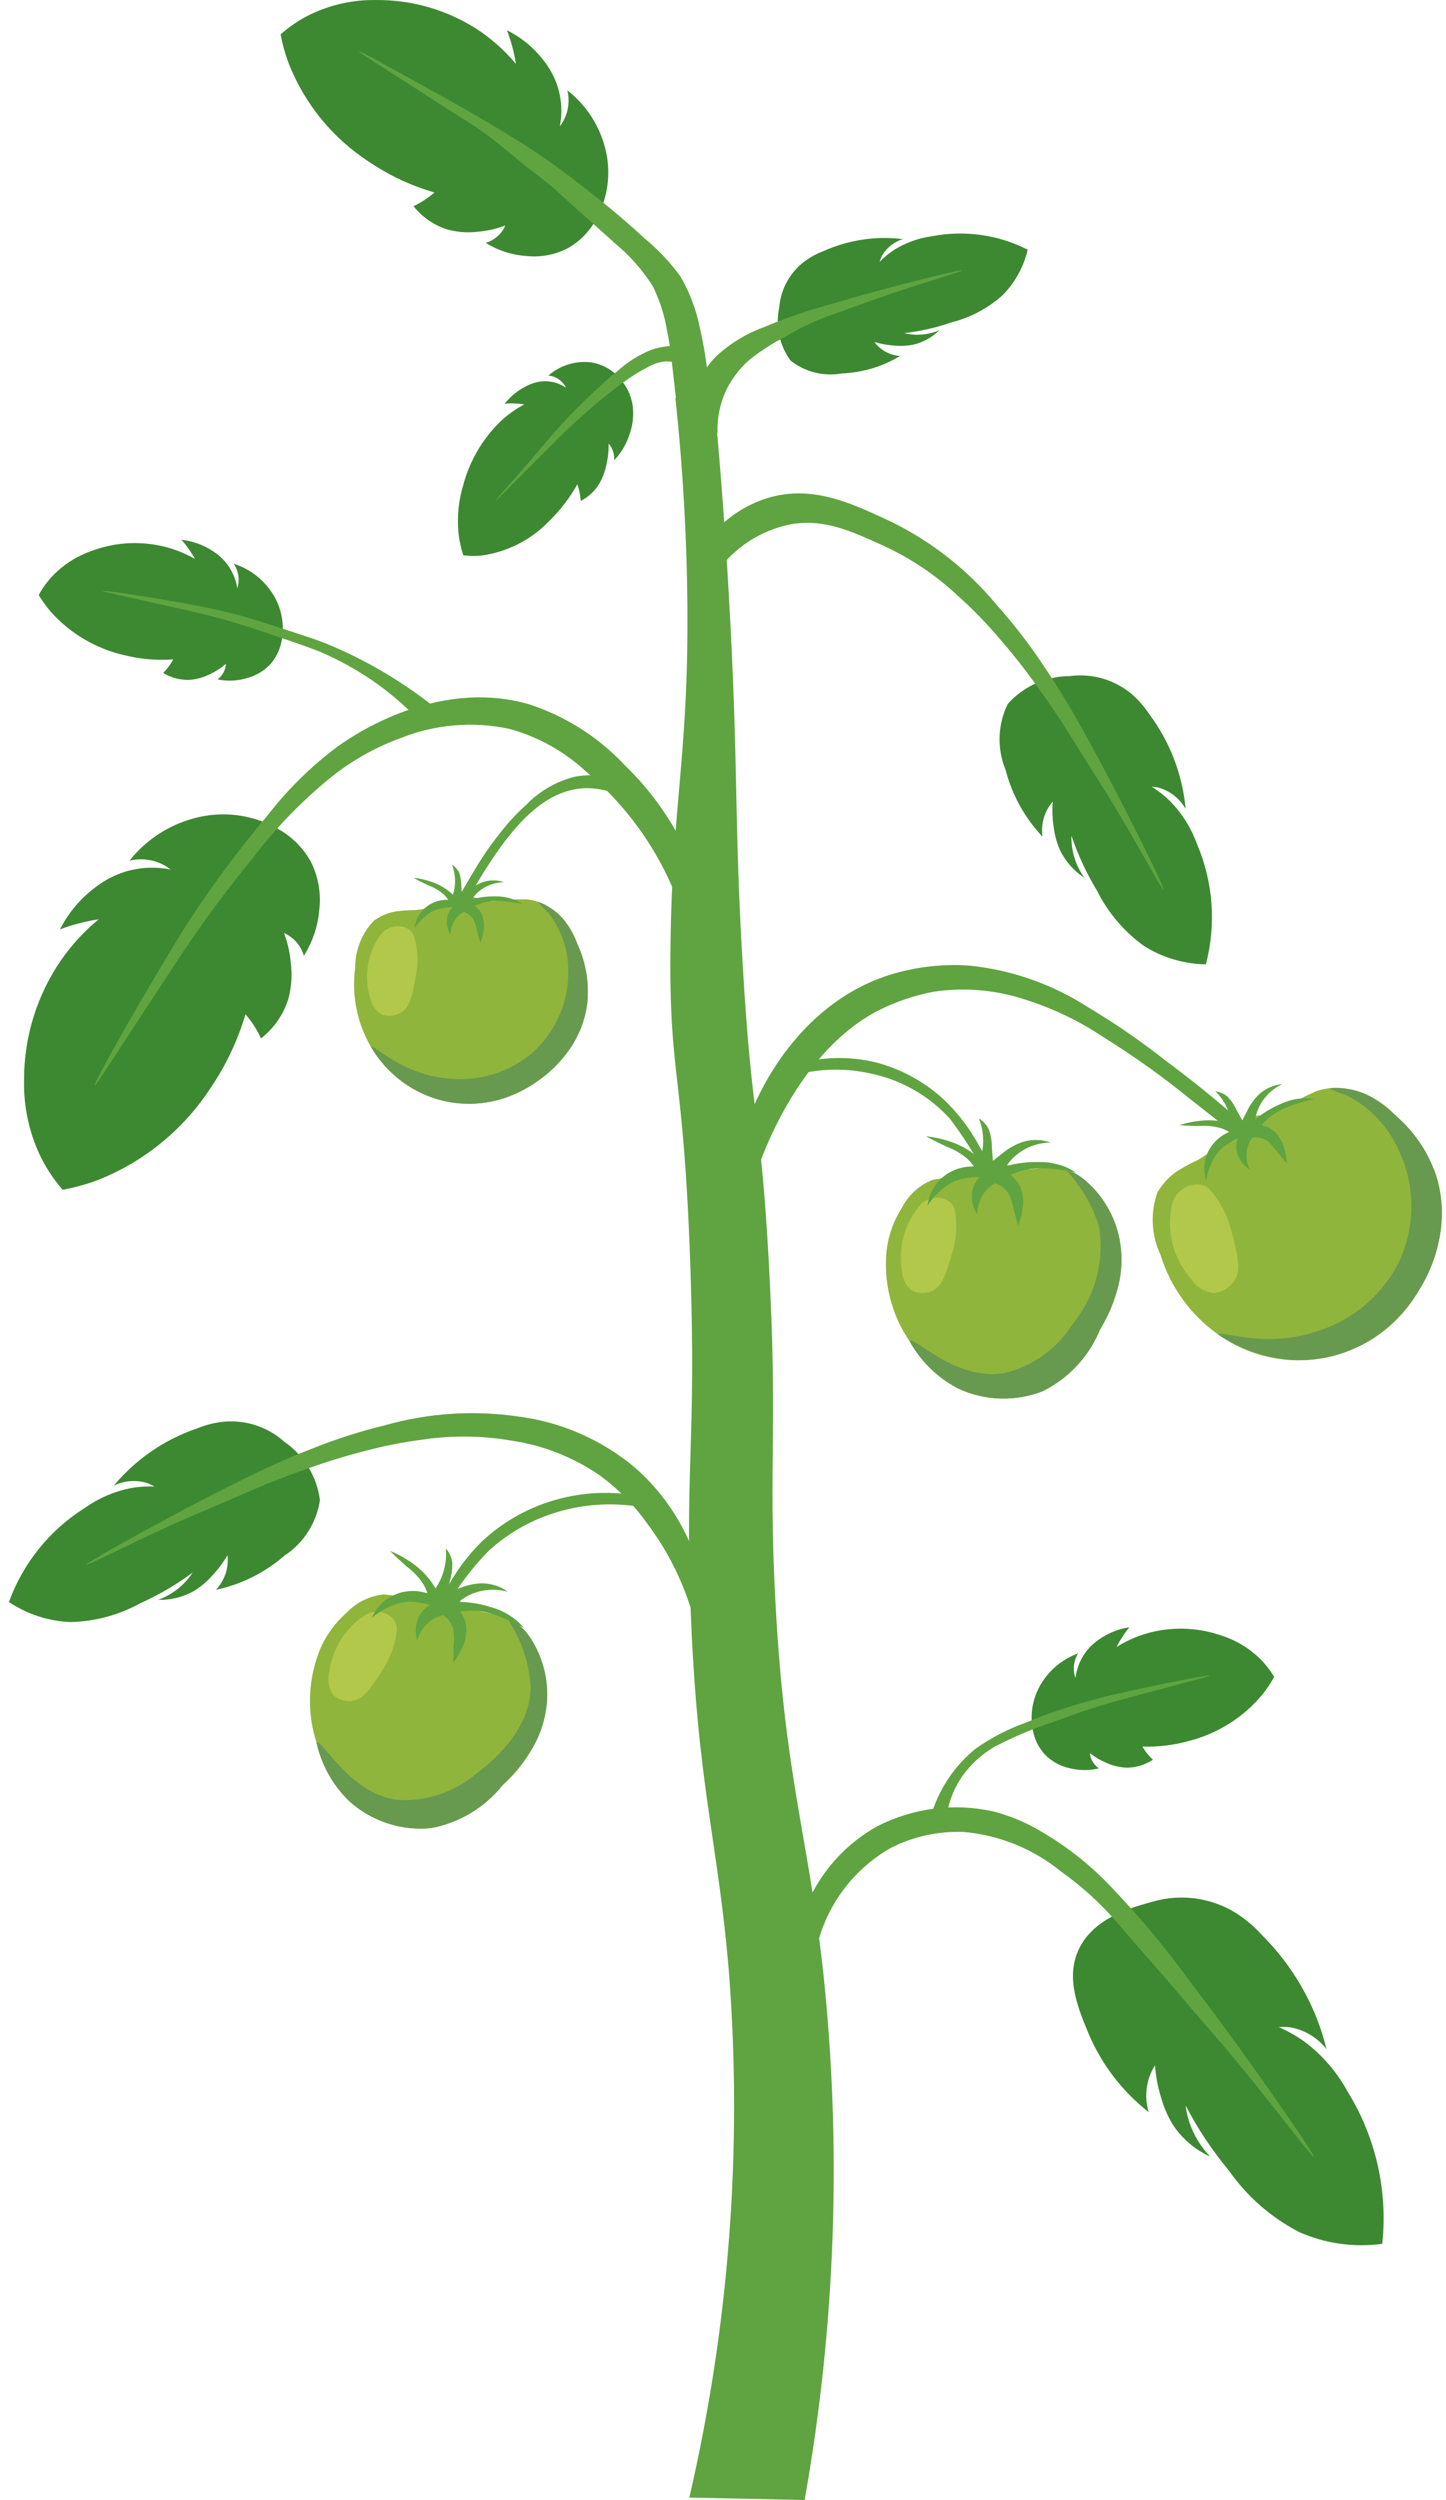 <svg viewBox="0 0 81 140" fill="none" xmlns="http://www.w3.org/2000/svg">
<path d="M45.073 140L38.613 139.865C40.837 130.274 41.588 120.401 40.843 110.583C40.237 103.07 39.041 100.1 38.674 89.768C38.393 81.855 38.997 80.618 38.674 71.006C38.293 59.677 37.462 60.528 37.56 52.888C37.663 44.787 38.619 42.148 38.498 33.305C38.434 28.597 38.099 24.757 37.832 22.278H39.991C40.233 24.802 40.573 28.724 40.839 33.54C41.381 43.163 41.113 45.705 41.602 54.003C42.136 63.07 42.608 62.288 43.068 70.714C43.579 80.079 43.04 81.862 43.419 89.359C43.935 99.538 45.246 102.568 46.117 110.467C47.16 120.311 46.808 130.254 45.073 140Z" fill="#5FA440"/>
<path d="M44.94 14.738C44.616 15.008 44.341 15.332 44.127 15.695C43.858 16.157 43.696 16.674 43.652 17.206C43.541 17.719 43.539 18.25 43.647 18.764C43.755 19.277 43.97 19.762 44.278 20.187C44.678 20.505 45.14 20.734 45.635 20.859C46.13 20.985 46.645 21.003 47.148 20.914C48.304 20.87 49.429 20.533 50.42 19.935C50.138 19.917 49.864 19.837 49.616 19.702C49.368 19.567 49.152 19.38 48.984 19.154C49.353 19.264 49.734 19.332 50.119 19.355C50.462 19.387 50.808 19.37 51.147 19.304C51.704 19.176 52.215 18.895 52.621 18.492C52.191 18.676 51.725 18.762 51.258 18.743C51.054 18.734 50.851 18.706 50.652 18.657C51.556 18.553 52.445 18.349 53.305 18.051C54.369 17.782 55.351 17.259 56.168 16.527C56.86 15.824 57.345 14.943 57.568 13.982C55.916 13.142 54.03 12.876 52.211 13.228C51.457 13.329 50.734 13.589 50.089 13.99C49.793 14.184 49.52 14.409 49.273 14.662C49.309 14.535 49.358 14.413 49.421 14.298C49.679 13.863 50.091 13.539 50.575 13.391C50.005 13.32 49.429 13.308 48.856 13.354C47.897 13.438 46.958 13.684 46.08 14.081C45.668 14.24 45.284 14.461 44.94 14.738Z" fill="#3D8931"/>
<path d="M53.902 15.14C53.922 15.211 51.258 15.953 49.047 16.748C48.572 16.918 47.921 17.163 46.727 17.583C46.312 17.73 46.234 17.755 46.056 17.826C45.353 18.109 44.673 18.447 44.023 18.836C43.308 19.201 42.63 19.636 42 20.134C41.468 20.595 41.031 21.155 40.713 21.783C40.338 22.555 40.16 23.407 40.195 24.264L38.602 22.596C38.874 21.622 39.38 20.729 40.076 19.995C40.864 19.253 41.795 18.68 42.813 18.313C44.032 17.798 45.285 17.368 46.563 17.026C47.195 16.836 48.298 16.511 49.894 16.092C51.53 15.658 53.884 15.075 53.902 15.14Z" fill="#5FA440"/>
<path d="M33.377 12.309C33.987 11.228 34.206 9.97 33.997 8.747C33.741 7.285 32.951 5.971 31.781 5.059C31.881 5.475 31.869 5.91 31.748 6.32C31.665 6.592 31.534 6.848 31.361 7.074C31.504 6.346 31.465 5.594 31.249 4.884C31.087 4.369 30.835 3.886 30.506 3.458C29.953 2.712 29.231 2.109 28.399 1.697C28.547 2.081 28.668 2.475 28.762 2.876C28.82 3.119 28.866 3.361 28.901 3.579C28.324 2.889 27.656 2.279 26.917 1.766C25.183 0.593 23.132 -0.023 21.038 0.001C19.759 -0.015 18.494 0.268 17.344 0.828C16.756 1.123 16.21 1.491 15.716 1.925C15.823 2.483 15.977 3.032 16.176 3.564C17.071 5.831 18.653 7.76 20.7 9.082C21.816 9.833 23.043 10.406 24.335 10.778C24.239 10.863 24.134 10.949 24.02 11.033C23.753 11.232 23.465 11.404 23.163 11.545C23.642 12.15 24.289 12.6 25.023 12.839C25.589 13.002 26.182 13.049 26.766 12.977C27.295 12.934 27.814 12.816 28.309 12.626C28.22 12.831 28.093 13.017 27.933 13.174C27.729 13.373 27.48 13.52 27.206 13.601C27.889 14.025 28.664 14.277 29.465 14.335C30.263 14.424 31.07 14.277 31.785 13.912C32.457 13.539 33.008 12.983 33.377 12.309Z" fill="#3D8931"/>
<path d="M20.107 2.875C20.077 2.927 21.431 3.747 25.681 6.499C26.295 6.86 26.888 7.255 27.457 7.683C27.534 7.744 27.849 7.992 28.248 8.318C28.601 8.605 28.844 8.809 28.957 8.902C29.644 9.473 30.061 9.769 30.562 10.165C31.064 10.561 31.047 10.578 33.17 12.481C34.27 13.466 34.217 13.409 34.422 13.604C35.253 14.287 35.972 15.096 36.553 16.002C36.952 16.802 37.227 17.657 37.37 18.539C37.501 19.151 37.557 19.62 37.587 19.872C37.852 22.14 38.101 24.449 38.186 25.245L40.11 25.079C39.945 23.567 39.794 22.28 39.671 21.279C39.581 20.293 39.424 19.313 39.202 18.348C39 17.337 38.632 16.366 38.112 15.475C37.532 14.678 36.852 13.958 36.089 13.335C34.765 12.107 33.674 11.249 32.779 10.548C31.436 9.496 30.585 8.913 30.341 8.746C29.977 8.498 29.492 8.175 28.622 7.641C27.017 6.651 25.726 5.93 24.832 5.432C21.706 3.695 20.131 2.824 20.107 2.875Z" fill="#5FA440"/>
<path d="M34.898 21.412C34.691 21.116 34.426 20.864 34.119 20.671C33.813 20.479 33.471 20.35 33.113 20.293C32.684 20.241 32.248 20.281 31.835 20.409C31.422 20.536 31.04 20.749 30.714 21.033C30.96 21.05 31.195 21.145 31.383 21.306C31.517 21.42 31.629 21.558 31.712 21.713C31.36 21.476 30.944 21.349 30.519 21.349C30.206 21.356 29.898 21.428 29.614 21.56C29.087 21.797 28.625 22.158 28.266 22.611C28.499 22.587 28.734 22.584 28.968 22.6C29.111 22.61 29.245 22.627 29.371 22.647C28.877 22.905 28.422 23.232 28.019 23.617C27.02 24.593 26.303 25.821 25.947 27.172C25.691 28.022 25.6 28.913 25.678 29.797C25.721 30.239 25.813 30.675 25.952 31.098C26.273 31.137 26.598 31.143 26.921 31.117C28.374 30.93 29.72 30.256 30.739 29.204C31.372 28.59 31.913 27.887 32.344 27.119C32.37 27.2 32.396 27.286 32.42 27.379C32.475 27.599 32.512 27.824 32.529 28.05C32.967 27.833 33.332 27.493 33.579 27.071C33.777 26.719 33.915 26.337 33.987 25.94C34.065 25.579 34.102 25.211 34.095 24.843C34.191 24.949 34.266 25.072 34.315 25.206C34.384 25.388 34.414 25.582 34.405 25.776C34.774 25.388 35.056 24.926 35.231 24.42C35.432 23.903 35.507 23.345 35.45 22.793C35.39 22.292 35.2 21.816 34.898 21.412Z" fill="#3D8931"/>
<path d="M27.765 28.031C27.788 28.062 28.528 27.281 30.952 24.866C31.331 24.488 31.836 23.986 32.537 23.357C32.682 23.228 32.814 23.115 32.945 22.994C33.173 22.796 33.538 22.477 33.98 22.125C34.254 21.906 34.645 21.594 35.183 21.226C35.523 20.984 35.88 20.767 36.252 20.579C36.545 20.405 36.87 20.291 37.207 20.243C37.597 20.215 37.987 20.305 38.326 20.5L38.447 19.4C37.793 19.314 37.128 19.377 36.502 19.584C35.795 19.864 35.146 20.271 34.586 20.784C34.064 21.202 33.563 21.647 33.087 22.116C32.629 22.549 32.286 22.897 32.139 23.047C31.304 23.895 30.759 24.553 30.177 25.237C28.566 27.131 27.74 28 27.765 28.031Z" fill="#5FA440"/>
<path d="M78.295 71.968C78.242 72.019 76.88 70.656 72.394 66.428C71.692 65.768 70.758 64.889 69.449 63.782C68.539 63.011 67.891 62.499 66.743 61.608C65.166 60.318 63.506 59.133 61.775 58.058C60.431 57.163 58.967 56.462 57.427 55.977C55.775 55.431 54.018 55.281 52.297 55.537C51.239 55.739 50.213 56.085 49.248 56.563C44.929 58.756 42.875 64.263 42.534 65.211L42.131 62.164C42.552 61.15 44.641 56.404 49.548 54.688C51.075 54.17 52.689 53.961 54.297 54.073C56.657 54.314 58.927 55.107 60.923 56.389C62.462 57.305 63.939 58.322 65.344 59.434C66.707 60.446 67.696 61.251 68.406 61.857C68.928 62.297 69.481 62.781 70.085 63.333C71.434 64.566 72.317 65.484 73.898 67.126C75.993 69.294 78.37 71.898 78.295 71.968Z" fill="#5FA440"/>
<path d="M12.662 79.605C13.189 79.574 13.717 79.635 14.223 79.784C14.862 79.975 15.45 80.306 15.945 80.754C16.485 81.127 16.94 81.61 17.28 82.171C17.621 82.732 17.839 83.358 17.922 84.01C17.828 84.641 17.602 85.245 17.257 85.781C16.913 86.318 16.458 86.776 15.923 87.124C14.832 88.073 13.516 88.729 12.1 89.029C12.402 88.702 12.611 88.302 12.706 87.868C12.76 87.612 12.773 87.349 12.744 87.09C12.502 87.507 12.212 87.894 11.88 88.243C11.594 88.565 11.264 88.845 10.899 89.075C10.281 89.434 9.575 89.613 8.86 89.592C9.408 89.391 9.904 89.073 10.314 88.658C10.492 88.476 10.652 88.277 10.791 88.064C9.879 88.741 8.896 89.318 7.859 89.782C6.658 90.445 5.315 90.806 3.944 90.835C2.714 90.785 1.523 90.397 0.5 89.713C1.29 87.536 2.782 85.684 4.741 84.449C5.515 83.899 6.397 83.519 7.328 83.333C7.765 83.256 8.209 83.227 8.652 83.249C8.51 83.162 8.359 83.091 8.202 83.039C7.594 82.862 6.942 82.918 6.373 83.196C7.609 81.713 9.232 80.601 11.062 79.984C11.572 79.775 12.112 79.647 12.662 79.605Z" fill="#3D8931"/>
<path d="M4.828 87.627C4.87 87.708 7.936 86.111 10.632 84.946C11.21 84.697 12.013 84.363 13.463 83.734C13.873 83.554 14.204 83.415 14.28 83.382C15.961 82.664 17.625 82.101 17.625 82.101C18.214 81.901 19.052 81.616 20.154 81.332C21.344 81.001 22.556 80.758 23.782 80.604C25.388 80.376 27.02 80.398 28.619 80.67C30.436 80.933 32.165 81.618 33.667 82.672C34.661 83.409 35.532 84.299 36.247 85.308C37.414 86.859 38.286 88.61 38.82 90.475L38.776 86.719C38.071 84.96 36.958 83.394 35.528 82.151C33.688 80.621 31.452 79.644 29.08 79.332C26.567 78.958 24.003 79.123 21.56 79.817C20.23 80.139 18.925 80.554 17.653 81.056C16.111 81.651 14.602 82.328 13.133 83.084C12.393 83.447 11.108 84.097 9.294 85.076C7.434 86.072 4.788 87.551 4.828 87.627Z" fill="#5FA440"/>
<path d="M69.043 107.016C68.45 106.681 67.802 106.452 67.13 106.339C66.278 106.198 65.406 106.25 64.577 106.491C63.435 106.808 61.281 107.371 60.435 109.15C59.674 110.749 60.383 112.452 60.986 113.901C61.717 115.622 62.873 117.128 64.346 118.279C64.18 117.728 64.165 117.142 64.303 116.583C64.385 116.255 64.519 115.943 64.7 115.658C64.745 116.28 64.861 116.894 65.048 117.489C65.198 118.025 65.423 118.537 65.715 119.01C66.229 119.778 66.947 120.388 67.789 120.769C67.266 120.225 66.869 119.572 66.627 118.857C66.523 118.545 66.451 118.223 66.41 117.896C67.085 119.201 67.9 120.428 68.841 121.556C69.858 123.007 71.213 124.19 72.789 125.002C74.246 125.643 75.851 125.869 77.429 125.656C77.748 122.679 77.066 119.68 75.49 117.133C74.904 116.055 74.096 115.113 73.12 114.369C72.658 114.032 72.161 113.747 71.636 113.521C71.85 113.5 72.065 113.504 72.277 113.533C73.082 113.674 73.805 114.11 74.307 114.754C74.086 113.852 73.773 112.975 73.373 112.137C72.697 110.736 71.789 109.459 70.688 108.361C70.212 107.831 69.657 107.377 69.043 107.016Z" fill="#3D8931"/>
<path d="M73.588 120.78C73.494 120.849 70.84 117.254 68.371 114.372C67.84 113.753 67.097 112.91 65.775 111.35C65.42 110.932 65.29 110.776 65.153 110.623C65.087 110.547 65.032 110.491 65.024 110.478C64.562 109.967 62.6 107.691 62.524 107.601C61.611 106.554 60.578 105.618 59.445 104.814C57.897 103.548 56.005 102.774 54.014 102.593C52.581 102.529 51.156 102.839 49.88 103.495C48.872 104.072 47.99 104.846 47.287 105.772C46.585 106.698 46.076 107.755 45.791 108.882L45.329 106.353C46.144 104.622 47.482 103.192 49.155 102.263C51.173 101.235 53.489 100.948 55.698 101.453C56.694 101.721 57.645 102.135 58.519 102.681C59.968 103.548 61.285 104.621 62.427 105.865C63.898 107.414 65.267 109.058 66.524 110.786C67.175 111.634 68.299 113.11 69.85 115.278C71.444 117.495 73.678 120.715 73.588 120.78Z" fill="#5FA440"/>
<path d="M15.599 46.434C14.364 45.721 12.921 45.456 11.514 45.684C9.832 45.963 8.314 46.858 7.256 48.195C7.734 48.083 8.233 48.1 8.703 48.244C9.016 48.342 9.308 48.495 9.567 48.696C8.732 48.526 7.867 48.562 7.05 48.803C6.456 48.985 5.9 49.27 5.404 49.644C4.542 50.272 3.84 51.096 3.359 52.048C3.802 51.879 4.256 51.741 4.718 51.634C5.001 51.569 5.271 51.519 5.527 51.481C4.727 52.142 4.021 52.908 3.427 53.758C2.064 55.738 1.339 58.087 1.348 60.49C1.317 61.962 1.629 63.42 2.262 64.749C2.595 65.426 3.013 66.058 3.507 66.629C4.148 66.51 4.779 66.339 5.393 66.117C8.004 65.108 10.234 63.306 11.77 60.965C12.644 59.688 13.312 58.282 13.751 56.798C13.847 56.91 13.943 57.031 14.04 57.162C14.266 57.472 14.46 57.803 14.62 58.152C15.319 57.606 15.842 56.868 16.125 56.028C16.317 55.379 16.377 54.698 16.299 54.026C16.255 53.419 16.125 52.821 15.911 52.251C16.178 52.369 16.416 52.545 16.608 52.765C16.799 52.986 16.94 53.246 17.02 53.526C17.514 52.747 17.811 51.859 17.885 50.939C17.994 50.025 17.832 49.098 17.421 48.273C16.999 47.501 16.367 46.863 15.599 46.434Z" fill="#3D8931"/>
<path d="M5.295 60.802C5.358 60.839 6.371 59.2 9.764 54.054C10.295 53.249 11.001 52.179 12.02 50.8C12.227 50.519 12.418 50.266 12.607 50.018C12.607 50.018 13.399 48.977 14.153 48.061C15.389 46.433 16.81 44.954 18.387 43.653C19.584 42.665 20.94 41.886 22.397 41.351C24.349 40.561 26.494 40.377 28.552 40.822C30.133 41.258 31.587 42.065 32.794 43.176C35.053 45.06 36.803 47.482 37.883 50.218L38.106 46.992C37.301 45.463 36.259 44.072 35.017 42.871C33.537 41.285 31.678 40.102 29.615 39.434C24.263 37.903 19.401 41.45 18.83 41.866C17.4 42.944 16.119 44.207 15.021 45.622C13.7 47.186 12.46 48.815 11.303 50.503C10.274 52.013 9.625 53.111 8.465 55.072C6.922 57.668 5.21 60.751 5.295 60.802Z" fill="#5FA440"/>
<path d="M57.863 96.924C57.693 96.102 57.813 95.246 58.202 94.501C58.669 93.614 59.45 92.932 60.393 92.589C60.266 92.793 60.187 93.024 60.161 93.263C60.135 93.502 60.163 93.745 60.244 93.971C60.304 93.474 60.484 92.998 60.77 92.586C60.982 92.289 61.244 92.031 61.544 91.823C62.054 91.458 62.644 91.22 63.265 91.127C63.088 91.343 62.926 91.571 62.78 91.81C62.691 91.955 62.614 92.097 62.545 92.233C63.062 91.908 63.62 91.656 64.205 91.481C65.562 91.087 67.007 91.116 68.347 91.565C69.174 91.819 69.931 92.263 70.556 92.863C70.872 93.174 71.147 93.525 71.375 93.906C71.19 94.242 70.978 94.563 70.74 94.864C69.693 96.136 68.274 97.048 66.682 97.473C65.807 97.724 64.899 97.837 63.989 97.808C64.033 97.881 64.083 97.958 64.138 98.037C64.269 98.221 64.419 98.39 64.584 98.543C64.15 98.832 63.641 98.988 63.119 98.99C62.722 98.977 62.331 98.884 61.969 98.718C61.638 98.58 61.329 98.396 61.05 98.171C61.066 98.343 61.121 98.508 61.208 98.656C61.296 98.804 61.415 98.931 61.557 99.028C61.03 99.157 60.48 99.157 59.953 99.028C59.421 98.919 58.933 98.657 58.548 98.274C58.198 97.897 57.96 97.43 57.863 96.924Z" fill="#3D8931"/>
<path d="M67.791 93.832C67.801 93.874 66.701 94.136 63.197 95.078C62.649 95.224 61.921 95.422 60.962 95.734C60.296 95.953 59.839 96.119 59.039 96.418C57.9 96.791 56.792 97.256 55.728 97.809C55.002 98.229 54.375 98.801 53.89 99.486C53.515 100.037 53.246 100.654 53.098 101.304L52.249 101.374C52.703 100.038 53.521 98.855 54.61 97.958C55.502 97.318 56.482 96.81 57.518 96.448C58.629 95.984 59.77 95.592 60.932 95.276C61.965 94.982 62.699 94.822 64.008 94.538C65.74 94.163 67.779 93.775 67.791 93.832Z" fill="#5FA440"/>
<path d="M20.77 98.603C20.811 98.618 21.255 97.575 22.764 94.279C23.006 93.764 23.315 93.078 23.784 92.185C23.879 92.003 23.967 91.839 24.054 91.679C24.054 91.679 24.418 91.005 24.781 90.403C25.474 89.087 26.357 87.88 27.401 86.822C28.341 85.971 29.436 85.309 30.626 84.872C32.209 84.291 33.911 84.11 35.581 84.345L34.975 83.656C33.381 83.49 31.77 83.702 30.273 84.272C29.031 84.745 27.895 85.461 26.935 86.38C26.188 87.126 25.555 87.977 25.056 88.907C24.494 89.856 23.973 90.734 23.332 92.077C22.869 93.047 22.59 93.743 22.093 94.986C21.438 96.635 20.716 98.581 20.77 98.603Z" fill="#5FA440"/>
<path d="M59.189 73.879C59.148 73.896 58.704 72.853 57.182 69.563C56.94 69.048 56.626 68.363 56.155 67.471C55.828 66.852 55.585 66.43 55.155 65.692C54.589 64.635 53.943 63.622 53.222 62.663C52.085 61.406 50.588 60.53 48.935 60.155C47.71 59.856 46.436 59.821 45.197 60.052L45.608 59.364C46.776 59.17 47.973 59.22 49.122 59.51C50.57 59.897 51.897 60.643 52.98 61.679C53.731 62.421 54.366 63.27 54.865 64.2C55.498 65.224 56.078 66.28 56.604 67.362C57.071 68.332 57.352 69.026 57.854 70.271C58.514 71.914 59.242 73.857 59.189 73.879Z" fill="#5FA440"/>
<path d="M15.793 35.789C15.93 34.961 15.775 34.112 15.357 33.386C14.854 32.52 14.046 31.872 13.092 31.568C13.253 31.808 13.347 32.087 13.365 32.375C13.376 32.568 13.353 32.761 13.296 32.945C13.217 32.45 13.017 31.981 12.714 31.581C12.491 31.294 12.219 31.048 11.911 30.855C11.386 30.511 10.787 30.296 10.164 30.228C10.348 30.436 10.518 30.658 10.673 30.89C10.767 31.031 10.851 31.171 10.925 31.303C10.395 31 9.827 30.77 9.235 30.619C7.864 30.277 6.422 30.362 5.1 30.862C4.284 31.15 3.546 31.625 2.945 32.248C2.642 32.572 2.381 32.933 2.168 33.323C2.367 33.652 2.592 33.964 2.842 34.256C3.939 35.485 5.394 36.34 7.001 36.7C7.885 36.916 8.798 36.992 9.706 36.925C9.664 37.002 9.617 37.081 9.565 37.16C9.441 37.349 9.299 37.525 9.141 37.685C9.586 37.957 10.101 38.092 10.622 38.073C11.018 38.044 11.405 37.935 11.759 37.754C12.085 37.604 12.387 37.408 12.656 37.173C12.646 37.344 12.599 37.511 12.518 37.663C12.436 37.814 12.322 37.945 12.184 38.047C12.715 38.158 13.265 38.137 13.787 37.987C14.314 37.857 14.791 37.576 15.16 37.177C15.498 36.784 15.718 36.302 15.793 35.789Z" fill="#3D8931"/>
<path d="M5.748 33.097C5.741 33.14 6.853 33.357 10.389 34.158C10.943 34.279 11.678 34.45 12.648 34.725C12.845 34.781 13.025 34.833 13.2 34.885C13.845 35.079 14.331 35.241 14.598 35.331C16.536 35.985 17.506 36.313 18.043 36.55C19.009 36.973 19.934 37.482 20.808 38.073C21.585 38.604 22.315 39.2 22.989 39.857L24.22 39.505C23.288 38.774 22.305 38.11 21.278 37.518C20.294 36.947 19.27 36.446 18.216 36.019C17.688 35.811 17.165 35.641 16.119 35.3C14.69 34.837 13.817 34.545 12.661 34.267C11.617 34.014 10.879 33.884 9.558 33.652C7.812 33.346 5.759 33.039 5.748 33.097Z" fill="#5FA440"/>
<path d="M63.284 38.777C62.868 38.453 62.4 38.203 61.899 38.039C61.263 37.833 60.589 37.773 59.927 37.862C59.271 37.863 58.622 38.002 58.023 38.27C57.425 38.538 56.889 38.93 56.452 39.419C56.171 39.992 56.014 40.618 55.994 41.255C55.973 41.893 56.088 42.528 56.331 43.117C56.692 44.518 57.404 45.803 58.398 46.853C58.336 46.414 58.391 45.965 58.559 45.554C58.66 45.313 58.798 45.09 58.97 44.893C58.932 45.373 58.951 45.856 59.026 46.332C59.079 46.76 59.192 47.177 59.361 47.573C59.666 48.22 60.146 48.769 60.745 49.158C60.252 48.472 59.997 47.644 60.018 46.8C60.382 47.876 60.863 48.908 61.452 49.879C62.063 51.106 62.964 52.167 64.075 52.97C65.117 53.627 66.319 53.985 67.55 54.004C68.137 51.762 67.96 49.389 67.049 47.259C66.725 46.367 66.215 45.553 65.553 44.872C65.239 44.562 64.891 44.288 64.516 44.054C64.68 44.063 64.843 44.09 65.001 44.137C65.602 44.336 66.106 44.753 66.416 45.305C66.242 43.382 65.538 41.545 64.383 39.998C64.081 39.538 63.71 39.126 63.284 38.777Z" fill="#3D8931"/>
<path d="M65.178 49.829C65.098 49.872 63.482 46.816 61.923 44.327C61.589 43.792 61.117 43.062 60.285 41.717C60.043 41.334 59.856 41.032 59.811 40.962C58.842 39.417 57.786 38.008 57.786 38.008C57.414 37.509 56.885 36.796 56.142 35.939C55.35 34.991 54.489 34.103 53.567 33.282C52.375 32.181 51.019 31.273 49.548 30.589C47.73 29.767 46.181 29.014 44.256 29.369C42.874 29.651 41.617 30.365 40.667 31.408L40.424 29.377C41.167 28.691 42.055 28.179 43.022 27.881C45.614 27.105 47.925 28.298 49.929 29.222C52.21 30.341 54.227 31.933 55.845 33.891C56.756 34.912 57.596 35.994 58.357 37.13C59.288 38.497 60.146 39.913 60.926 41.371C61.327 42.098 62.017 43.355 62.953 45.191C63.916 47.069 65.254 49.789 65.178 49.829Z" fill="#5FA440"/>
<path d="M22.28 58.371C22.32 58.387 22.765 57.345 24.287 54.054C24.529 53.539 24.842 52.855 25.313 51.963C25.64 51.343 25.883 50.922 26.314 50.183C26.89 49.132 27.535 48.12 28.246 47.154C29.041 46.145 30.508 44.292 32.635 44.148C33.135 44.116 33.637 44.176 34.115 44.324L33.647 43.459C33.154 43.391 32.653 43.405 32.166 43.503C31.138 43.769 30.205 44.314 29.468 45.078C28.912 45.578 28.405 46.13 27.955 46.727C27.458 47.349 27.006 48.006 26.603 48.692C25.972 49.717 25.393 50.773 24.869 51.857C24.402 52.826 24.122 53.52 23.619 54.765C22.954 56.406 22.226 58.349 22.28 58.371Z" fill="#5FA440"/>
<path d="M67.025 64.997C66.642 65.172 66.272 65.375 65.918 65.603C65.753 65.716 65.598 65.841 65.454 65.978C65.216 66.215 65.009 66.479 64.837 66.766C64.429 67.908 64.489 69.164 65.004 70.262C65.555 72.064 66.687 73.632 68.224 74.723C69.11 75.359 70.12 75.8 71.188 76.019C72.257 76.238 73.359 76.23 74.424 75.993C75.489 75.757 76.492 75.299 77.367 74.65C78.243 74 78.972 73.172 79.506 72.222C80.076 71.328 80.461 70.33 80.637 69.285C80.814 68.24 80.779 67.171 80.534 66.14C80.121 64.698 79.292 63.41 78.15 62.438C77.423 61.665 76.465 61.148 75.42 60.965C74.852 60.873 74.269 60.922 73.724 61.107C73.054 61.406 72.404 61.747 71.779 62.13C71.582 62.246 71.369 62.332 71.146 62.387C70.953 62.423 70.757 62.448 70.561 62.461C70.222 62.499 69.893 62.601 69.592 62.761C69.343 62.93 69.117 63.132 68.92 63.36C68.502 63.788 68.483 63.858 68.245 64.094C67.883 64.451 67.472 64.755 67.025 64.997Z" fill="#90B53C"/>
<path d="M80.293 65.421C80.21 65.207 80.116 64.997 80.011 64.792L80.001 64.773C79.902 64.58 79.798 64.398 79.69 64.228L79.68 64.212C79.581 64.054 79.478 63.909 79.376 63.77L79.318 63.692C79.223 63.571 79.127 63.45 79.034 63.339L78.953 63.246C78.874 63.156 78.797 63.072 78.722 62.994L78.642 62.91C78.592 62.859 78.547 62.816 78.5 62.771C78.379 62.656 78.264 62.546 78.148 62.44C77.999 62.304 77.838 62.163 77.664 62.021C77.465 61.861 77.3 61.739 77.16 61.647L77.068 61.583L76.968 61.52C76.63 61.311 76.263 61.154 75.878 61.054H75.867C75.72 61.018 75.571 60.99 75.421 60.971C75.187 60.94 74.951 60.925 74.716 60.929H74.708C74.632 60.929 74.547 60.945 74.466 60.953C74.789 61.109 75.123 61.242 75.464 61.35C76.732 62.004 77.742 63.066 78.331 64.364C78.823 65.382 79.072 66.5 79.06 67.63C79.047 68.761 78.774 69.873 78.261 70.88C77.329 72.592 75.782 73.886 73.933 74.502C70.903 75.593 68.285 74.457 68.227 74.724C69.401 75.521 70.757 76.009 72.17 76.143C72.302 76.152 72.435 76.16 72.571 76.163H72.651C73.244 76.175 73.837 76.118 74.417 75.994C74.603 75.953 74.781 75.904 74.958 75.852C75.015 75.835 75.069 75.814 75.125 75.796C75.246 75.759 75.355 75.72 75.466 75.675C75.529 75.651 75.587 75.625 75.651 75.6C75.75 75.559 75.849 75.516 75.944 75.479L76.124 75.393C76.216 75.347 76.305 75.299 76.394 75.252C76.45 75.222 76.505 75.192 76.559 75.16C76.648 75.108 76.736 75.055 76.822 75C76.866 74.971 76.915 74.942 76.959 74.913C77.064 74.843 77.166 74.771 77.264 74.698L77.327 74.653C77.448 74.565 77.557 74.474 77.666 74.385L77.76 74.302C77.833 74.238 77.906 74.174 77.975 74.109C78.013 74.076 78.048 74.04 78.084 74.006L78.257 73.835L78.362 73.728C78.414 73.672 78.465 73.617 78.513 73.563L78.605 73.461C78.654 73.405 78.7 73.35 78.745 73.296L78.82 73.205C78.868 73.146 78.913 73.084 78.957 73.03L79.005 72.968C79.063 72.892 79.115 72.819 79.164 72.75L79.203 72.694L79.3 72.552L79.335 72.499L79.393 72.408L79.456 72.31L79.507 72.222C80.09 71.265 80.487 70.207 80.677 69.104C80.691 69.024 80.704 68.944 80.714 68.861C80.714 68.836 80.722 68.803 80.725 68.78C80.739 68.659 80.746 68.538 80.755 68.424C80.755 68.358 80.763 68.292 80.766 68.231C80.772 68.092 80.774 67.951 80.772 67.808V67.743C80.772 67.596 80.759 67.448 80.744 67.298C80.744 67.257 80.736 67.219 80.731 67.177C80.715 67.034 80.696 66.89 80.67 66.743L80.66 66.686C80.628 66.504 80.587 66.323 80.539 66.136C80.474 65.894 80.395 65.656 80.304 65.422L80.293 65.421Z" fill="#679A4F"/>
<path d="M66.276 66.567C66.007 66.744 65.802 67.003 65.691 67.305C65.493 68.062 65.487 68.856 65.672 69.617C65.857 70.377 66.228 71.079 66.751 71.66C66.891 71.872 67.076 72.049 67.293 72.18C67.51 72.311 67.753 72.391 68.005 72.415C68.423 72.37 68.805 72.16 69.068 71.832C69.565 71.209 69.364 70.417 68.976 68.896C68.757 68.058 68.346 67.283 67.775 66.632C67.635 66.489 67.458 66.388 67.264 66.342C66.918 66.288 66.564 66.369 66.276 66.567Z" fill="#B1C84A"/>
<path d="M70.002 65.49C69.818 65.108 69.775 64.672 69.88 64.261C69.936 64.056 70.03 63.864 70.158 63.694C70.435 63.667 70.714 63.726 70.955 63.865C71.155 63.986 71.228 64.129 71.554 64.515C71.772 64.773 71.954 64.991 72.085 65.148C72.076 64.883 72.032 64.62 71.954 64.367C71.866 63.973 71.66 63.615 71.364 63.342C71.165 63.179 70.931 63.066 70.68 63.012C70.831 62.83 71.001 62.664 71.186 62.517C71.554 62.239 71.967 62.026 72.407 61.888C72.798 61.741 73.2 61.628 73.61 61.548C73.445 61.519 73.278 61.504 73.11 61.502C72.6 61.512 72.098 61.636 71.642 61.866C71.163 62.075 70.716 62.353 70.316 62.69C70.339 62.533 70.377 62.38 70.429 62.23C70.546 61.911 70.723 61.617 70.952 61.364C71.196 61.092 71.492 60.871 71.823 60.715C71.676 60.726 71.531 60.752 71.39 60.793C71.058 60.896 70.753 61.072 70.499 61.31C70.22 61.591 69.992 61.919 69.827 62.279C69.723 62.469 69.647 62.633 69.596 62.745C69.514 62.598 69.408 62.409 69.284 62.191C69.154 61.899 68.975 61.633 68.754 61.403C68.56 61.246 68.327 61.146 68.08 61.112C68.33 61.356 68.537 61.641 68.693 61.953C68.849 62.266 68.951 62.602 68.993 62.949C68.741 62.862 68.48 62.801 68.214 62.767C67.823 62.72 67.426 62.728 67.037 62.79C66.703 62.833 66.375 62.907 66.056 63.012C66.528 63.045 66.912 63.053 67.182 63.054C67.587 63.026 67.993 63.067 68.384 63.176C68.548 63.23 68.707 63.303 68.855 63.391C68.458 63.556 68.114 63.829 67.864 64.179C67.665 64.458 67.534 64.78 67.482 65.12C67.43 65.459 67.46 65.805 67.567 66.131C67.629 65.681 67.779 65.248 68.007 64.855C68.126 64.641 68.279 64.449 68.462 64.286C68.59 64.178 68.727 64.08 68.871 63.994C69.056 63.873 69.216 63.791 69.333 63.733C69.253 63.969 69.234 64.222 69.278 64.467C69.323 64.678 69.411 64.877 69.535 65.053C69.659 65.229 69.818 65.377 70.002 65.49Z" fill="#5FA440"/>
<path d="M26.831 90.227C26.613 90.157 26.403 90.064 26.205 89.95C25.521 89.575 25.584 89.432 25.206 89.282C24.77 89.149 24.309 89.126 23.863 89.216C23.453 89.256 23.402 89.308 23.041 89.353C22.534 89.388 22.025 89.366 21.523 89.285C20.712 89.36 19.956 89.731 19.401 90.328C18.651 90.984 18.089 91.83 17.775 92.777C17.241 94.33 17.225 96.015 17.728 97.579C18.009 98.848 18.661 100.006 19.602 100.903C20.214 101.442 20.93 101.851 21.705 102.105C22.481 102.358 23.3 102.451 24.113 102.377C25.703 102.092 27.135 101.24 28.145 99.979C29.511 98.798 30.397 97.156 30.634 95.366C30.7 94.629 30.619 93.886 30.397 93.18C30.175 92.474 29.816 91.819 29.34 91.252C29.06 90.972 28.732 90.744 28.371 90.581C28.123 90.486 27.868 90.415 27.607 90.366C27.346 90.333 27.087 90.287 26.831 90.227Z" fill="#90B53C"/>
<path d="M30.634 95.366C30.702 94.471 30.567 93.573 30.238 92.738C30.114 92.419 29.962 92.114 29.781 91.824C29.656 91.619 29.509 91.428 29.343 91.255C29.064 90.974 28.735 90.746 28.374 90.583C29.169 91.721 29.635 93.056 29.72 94.442C29.742 97.038 27.191 98.941 26.738 99.278C25.497 100.353 23.884 100.899 22.245 100.797C19.483 100.39 18.055 97.349 17.727 97.581C18.008 98.851 18.661 100.008 19.602 100.905C20.214 101.445 20.93 101.854 21.705 102.107C22.481 102.361 23.3 102.454 24.112 102.38C25.702 102.094 27.135 101.242 28.145 99.982C28.361 99.762 28.613 99.505 28.872 99.209C29.154 98.889 29.412 98.55 29.645 98.194C30.207 97.35 30.547 96.377 30.634 95.366Z" fill="#679A4F"/>
<path d="M21.407 90.296C21.138 90.231 20.855 90.255 20.601 90.366C20.439 90.455 20.284 90.555 20.136 90.664C19.195 91.403 18.585 92.485 18.439 93.672C18.385 93.887 18.378 94.111 18.42 94.329C18.462 94.546 18.551 94.752 18.681 94.931C18.814 95.049 18.97 95.14 19.139 95.196C19.308 95.253 19.487 95.275 19.664 95.261C20.348 95.203 20.735 94.597 21.482 93.431C21.889 92.785 22.146 92.055 22.232 91.296C22.242 91.121 22.204 90.947 22.122 90.793C22.041 90.667 21.936 90.558 21.814 90.473C21.691 90.388 21.553 90.328 21.407 90.296Z" fill="#B1C84A"/>
<path d="M23.373 91.861C23.499 91.401 23.782 91 24.174 90.728C24.373 90.595 24.595 90.501 24.828 90.451C25.083 90.63 25.276 90.884 25.38 91.178C25.44 91.506 25.45 91.841 25.407 92.172C25.407 92.551 25.396 92.87 25.392 93.1C25.579 92.869 25.736 92.614 25.857 92.341C26.073 91.942 26.161 91.486 26.111 91.035C26.065 90.75 25.951 90.48 25.781 90.248C26.043 90.204 26.309 90.188 26.574 90.199C27.091 90.235 27.598 90.358 28.074 90.563C28.514 90.73 28.94 90.932 29.347 91.169C29.228 91.022 29.097 90.885 28.955 90.76C28.515 90.392 27.999 90.127 27.443 89.985C26.882 89.808 26.298 89.715 25.71 89.706C25.845 89.59 25.991 89.487 26.145 89.398C26.48 89.213 26.848 89.095 27.227 89.049C27.635 88.999 28.049 89.029 28.445 89.14C28.313 89.041 28.171 88.957 28.021 88.888C27.663 88.73 27.274 88.655 26.883 88.669C26.439 88.702 26.005 88.813 25.599 88.996C25.37 89.081 25.186 89.162 25.06 89.221C25.098 89.035 25.148 88.797 25.203 88.52C25.308 88.177 25.352 87.819 25.333 87.461C25.285 87.184 25.161 86.927 24.976 86.717C25.044 87.505 24.84 88.293 24.398 88.95C24.247 88.69 24.071 88.447 23.871 88.223C23.573 87.894 23.231 87.608 22.853 87.374C22.535 87.166 22.197 86.99 21.845 86.849C22.22 87.223 22.54 87.514 22.769 87.715C23.136 87.986 23.452 88.318 23.705 88.698C23.805 88.865 23.886 89.043 23.947 89.228C23.488 89.075 22.995 89.053 22.525 89.165C22.149 89.255 21.799 89.432 21.505 89.682C21.21 89.932 20.978 90.248 20.828 90.604C21.213 90.268 21.66 90.01 22.143 89.845C22.401 89.752 22.673 89.702 22.948 89.698C23.137 89.7 23.326 89.718 23.512 89.752C23.709 89.782 23.904 89.823 24.096 89.873C23.854 90.015 23.651 90.216 23.507 90.457C23.391 90.67 23.319 90.904 23.296 91.145C23.273 91.386 23.299 91.63 23.373 91.861Z" fill="#5FA440"/>
<path d="M23.195 50.968C22.85 50.969 22.505 50.993 22.164 51.041C22.003 51.07 21.845 51.11 21.69 51.162C21.433 51.258 21.189 51.385 20.963 51.539C20.271 52.25 19.887 53.205 19.895 54.197C19.691 55.725 19.998 57.278 20.769 58.613C21.212 59.388 21.812 60.061 22.532 60.588C23.253 61.115 24.075 61.484 24.948 61.672C25.82 61.86 26.722 61.861 27.595 61.677C28.468 61.493 29.293 61.127 30.015 60.603C30.743 60.133 31.37 59.521 31.858 58.804C32.345 58.087 32.684 57.279 32.854 56.429C33.039 55.215 32.861 53.974 32.344 52.861C32.067 52.038 31.53 51.327 30.814 50.835C30.423 50.572 29.973 50.41 29.505 50.363C28.904 50.355 28.305 50.387 27.709 50.459C27.522 50.478 27.334 50.469 27.15 50.435C26.994 50.396 26.84 50.347 26.69 50.289C26.424 50.202 26.144 50.166 25.864 50.182C25.621 50.223 25.384 50.295 25.16 50.399C24.703 50.573 24.665 50.618 24.408 50.714C24.017 50.855 23.609 50.941 23.195 50.968Z" fill="#90B53C"/>
<path d="M32.923 55.812C32.932 55.624 32.932 55.435 32.923 55.247V55.229C32.916 55.052 32.9 54.881 32.878 54.718V54.703C32.857 54.552 32.831 54.407 32.802 54.269L32.786 54.192C32.757 54.071 32.727 53.949 32.695 53.828L32.666 53.731C32.638 53.637 32.609 53.548 32.58 53.465C32.569 53.434 32.559 53.404 32.548 53.375C32.529 53.321 32.511 53.272 32.491 53.224C32.442 53.096 32.392 52.975 32.342 52.86C32.277 52.709 32.207 52.547 32.127 52.384C32.035 52.197 31.951 52.049 31.884 51.933C31.869 51.908 31.853 51.881 31.836 51.855C31.819 51.83 31.801 51.798 31.784 51.776C31.603 51.501 31.382 51.256 31.128 51.048H31.121C31.024 50.971 30.922 50.9 30.817 50.835C30.654 50.731 30.484 50.64 30.307 50.562C30.25 50.538 30.185 50.519 30.119 50.498C30.305 50.724 30.508 50.936 30.725 51.133C31.445 52.053 31.834 53.188 31.83 54.355C31.848 55.28 31.652 56.197 31.257 57.033C30.862 57.87 30.279 58.604 29.554 59.178C28.276 60.135 26.682 60.57 25.095 60.397C22.471 60.17 20.909 58.438 20.775 58.616C21.376 59.61 22.218 60.435 23.224 61.016C23.32 61.069 23.416 61.119 23.516 61.169L23.574 61.198C24.012 61.41 24.474 61.569 24.949 61.673C25.102 61.706 25.251 61.731 25.399 61.752C25.447 61.759 25.496 61.763 25.543 61.769C25.642 61.78 25.741 61.791 25.836 61.797L26 61.804C26.088 61.804 26.176 61.81 26.262 61.81C26.316 61.81 26.371 61.81 26.424 61.81C26.509 61.81 26.591 61.804 26.674 61.798L26.828 61.786C26.913 61.777 26.995 61.768 27.077 61.755L27.209 61.739C27.312 61.722 27.412 61.703 27.51 61.683L27.572 61.671C27.693 61.645 27.804 61.616 27.916 61.586C27.948 61.577 27.98 61.566 28.013 61.557C28.09 61.535 28.167 61.512 28.241 61.488L28.356 61.448C28.42 61.426 28.483 61.403 28.544 61.38L28.657 61.335L28.827 61.265L28.93 61.22L29.09 61.145L29.176 61.104L29.338 61.02L29.395 60.99C29.464 60.952 29.529 60.917 29.588 60.882L29.635 60.853L29.756 60.781L29.8 60.753L29.875 60.706L29.955 60.653L30.021 60.609C30.782 60.097 31.44 59.445 31.959 58.689C31.996 58.634 32.033 58.578 32.069 58.52L32.105 58.464C32.154 58.382 32.202 58.296 32.248 58.209C32.273 58.161 32.3 58.114 32.322 58.069C32.374 57.968 32.423 57.865 32.471 57.757L32.491 57.708C32.537 57.598 32.581 57.484 32.622 57.367C32.633 57.336 32.643 57.306 32.653 57.276C32.69 57.163 32.724 57.049 32.756 56.933L32.768 56.887C32.805 56.74 32.837 56.59 32.863 56.435C32.897 56.234 32.92 56.032 32.931 55.829L32.923 55.812Z" fill="#679A4F"/>
<path d="M22.103 51.881C21.843 51.922 21.602 52.044 21.416 52.231C21.306 52.365 21.205 52.507 21.114 52.654C20.838 53.13 20.661 53.657 20.593 54.203C20.524 54.749 20.567 55.303 20.718 55.832C20.75 56.037 20.828 56.233 20.945 56.404C21.061 56.575 21.215 56.718 21.394 56.822C21.721 56.93 22.077 56.905 22.384 56.751C22.966 56.455 23.086 55.798 23.317 54.536C23.44 53.837 23.399 53.12 23.196 52.441C23.141 52.287 23.043 52.152 22.915 52.05C22.676 51.892 22.386 51.832 22.103 51.881Z" fill="#B1C84A"/>
<path d="M25.243 52.349C25.237 52.002 25.353 51.663 25.57 51.393C25.682 51.26 25.818 51.149 25.97 51.065C26.186 51.139 26.373 51.279 26.506 51.465C26.616 51.681 26.691 51.913 26.729 52.152C26.804 52.419 26.864 52.643 26.908 52.804C26.992 52.604 27.049 52.394 27.078 52.179C27.147 51.854 27.116 51.516 26.988 51.21C26.897 51.019 26.763 50.853 26.596 50.725C26.77 50.641 26.952 50.575 27.14 50.529C27.508 50.448 27.888 50.431 28.263 50.478C28.604 50.502 28.942 50.555 29.275 50.636C29.162 50.558 29.042 50.489 28.917 50.431C28.536 50.264 28.122 50.185 27.705 50.199C27.277 50.191 26.85 50.245 26.437 50.359C26.508 50.25 26.589 50.149 26.679 50.056C26.875 49.858 27.108 49.7 27.364 49.59C27.638 49.471 27.933 49.408 28.233 49.404C28.12 49.364 28.004 49.335 27.886 49.319C27.604 49.282 27.317 49.31 27.046 49.399C26.743 49.514 26.462 49.68 26.216 49.891C26.074 49.997 25.962 50.092 25.885 50.159C25.875 50.021 25.86 49.844 25.842 49.64C25.847 49.38 25.806 49.12 25.721 48.873C25.631 48.69 25.492 48.536 25.32 48.426C25.527 48.964 25.546 49.556 25.373 50.106C25.215 49.954 25.041 49.819 24.854 49.703C24.579 49.535 24.282 49.406 23.971 49.319C23.706 49.24 23.433 49.186 23.158 49.158C23.497 49.343 23.781 49.482 23.982 49.574C24.293 49.689 24.582 49.856 24.837 50.069C24.94 50.166 25.033 50.274 25.113 50.391C24.762 50.376 24.414 50.46 24.108 50.633C23.864 50.772 23.657 50.967 23.502 51.202C23.348 51.437 23.252 51.705 23.221 51.984C23.42 51.67 23.679 51.398 23.983 51.184C24.144 51.066 24.324 50.975 24.515 50.916C24.648 50.879 24.784 50.853 24.921 50.839C25.064 50.819 25.208 50.807 25.352 50.803C25.212 50.951 25.112 51.132 25.061 51.33C25.02 51.503 25.015 51.683 25.047 51.858C25.078 52.033 25.145 52.2 25.243 52.349Z" fill="#5FA440"/>
<path d="M57.605 65.481C57.377 65.474 57.149 65.444 56.927 65.39C56.165 65.222 56.184 65.069 55.779 65.026C55.325 65.02 54.876 65.128 54.473 65.34C54.091 65.494 54.057 65.559 53.723 65.703C53.246 65.88 52.751 66.002 52.247 66.067C51.49 66.367 50.869 66.936 50.505 67.664C49.97 68.506 49.669 69.475 49.633 70.472C49.559 72.113 50.017 73.734 50.941 75.093C51.566 76.234 52.518 77.163 53.675 77.759C54.414 78.104 55.216 78.295 56.031 78.319C56.847 78.344 57.658 78.203 58.417 77.903C59.863 77.183 60.998 75.962 61.612 74.468C62.59 72.949 62.978 71.124 62.702 69.338C62.558 68.612 62.272 67.923 61.861 67.308C61.45 66.694 60.922 66.167 60.307 65.757C59.959 65.567 59.579 65.441 59.187 65.385C58.923 65.365 58.658 65.368 58.394 65.393C58.133 65.436 57.87 65.466 57.605 65.481Z" fill="#90B53C"/>
<path d="M62.701 69.338C62.514 68.46 62.132 67.636 61.581 66.927C61.373 66.657 61.139 66.407 60.884 66.18C60.709 66.016 60.515 65.873 60.305 65.757C60.159 65.679 60.006 65.616 59.848 65.568L59.779 65.575C60.007 65.835 60.22 66.107 60.417 66.391C60.934 67.088 61.323 67.873 61.564 68.707C61.712 69.617 61.673 70.546 61.451 71.44C61.228 72.334 60.826 73.174 60.269 73.907C60.18 74.028 60.109 74.129 60.064 74.188C59.177 75.568 57.785 76.545 56.186 76.911C53.421 77.298 51.194 74.782 50.947 75.093C51.573 76.234 52.525 77.162 53.681 77.759C54.42 78.104 55.222 78.295 56.037 78.319C56.852 78.344 57.664 78.203 58.423 77.903C59.869 77.183 61.004 75.962 61.617 74.468C61.763 74.197 61.933 73.879 62.102 73.52C62.283 73.136 62.436 72.738 62.559 72.331C62.858 71.361 62.907 70.331 62.701 69.338Z" fill="#679A4F"/>
<path d="M52.42 67.073C52.143 67.086 51.878 67.189 51.665 67.367C51.535 67.498 51.414 67.638 51.302 67.785C50.607 68.759 50.326 69.968 50.52 71.148C50.529 71.369 50.586 71.586 50.687 71.783C50.789 71.98 50.932 72.153 51.108 72.288C51.269 72.364 51.444 72.406 51.622 72.413C51.8 72.42 51.977 72.391 52.144 72.328C52.782 72.079 52.984 71.389 53.37 70.061C53.58 69.326 53.622 68.553 53.491 67.8C53.453 67.63 53.369 67.474 53.249 67.349C53.136 67.251 53.004 67.176 52.862 67.128C52.72 67.081 52.57 67.062 52.42 67.073Z" fill="#B1C84A"/>
<path d="M54.747 68.022C54.739 67.544 54.899 67.08 55.198 66.708C55.351 66.525 55.538 66.372 55.748 66.258C56.044 66.36 56.301 66.552 56.482 66.807C56.633 67.104 56.737 67.423 56.789 67.751C56.892 68.115 56.975 68.425 57.031 68.647C57.146 68.372 57.225 68.084 57.264 67.789C57.359 67.345 57.317 66.883 57.143 66.463C57.018 66.203 56.834 65.975 56.605 65.799C56.844 65.683 57.094 65.592 57.352 65.529C57.859 65.418 58.38 65.394 58.895 65.457C59.363 65.492 59.828 65.565 60.285 65.676C60.129 65.569 59.965 65.475 59.794 65.394C59.269 65.165 58.699 65.056 58.126 65.075C57.537 65.065 56.95 65.139 56.383 65.296C56.48 65.147 56.591 65.007 56.715 64.878C56.985 64.607 57.304 64.39 57.655 64.238C58.032 64.076 58.438 63.989 58.849 63.983C58.694 63.927 58.533 63.886 58.37 63.862C57.983 63.811 57.589 63.849 57.218 63.972C56.801 64.129 56.415 64.357 56.076 64.647C55.881 64.792 55.727 64.923 55.623 65.01C55.607 64.82 55.588 64.579 55.563 64.298C55.568 63.939 55.51 63.582 55.389 63.244C55.266 62.992 55.075 62.78 54.838 62.63C55.123 63.367 55.15 64.179 54.912 64.933C54.694 64.725 54.455 64.54 54.199 64.381C53.822 64.149 53.414 63.972 52.988 63.853C52.623 63.744 52.25 63.67 51.872 63.633C52.338 63.887 52.727 64.076 53.002 64.203C53.43 64.361 53.828 64.591 54.178 64.884C54.32 65.017 54.448 65.165 54.558 65.325C54.074 65.307 53.595 65.425 53.175 65.666C52.841 65.858 52.557 66.126 52.345 66.448C52.133 66.77 52.001 67.138 51.958 67.521C52.232 67.09 52.587 66.718 53.005 66.423C53.225 66.263 53.471 66.14 53.732 66.06C53.914 66.009 54.1 65.974 54.288 65.953C54.485 65.927 54.683 65.91 54.882 65.903C54.689 66.108 54.551 66.358 54.482 66.63C54.429 66.868 54.426 67.114 54.472 67.353C54.517 67.592 54.611 67.82 54.747 68.022Z" fill="#5FA440"/>
</svg>
